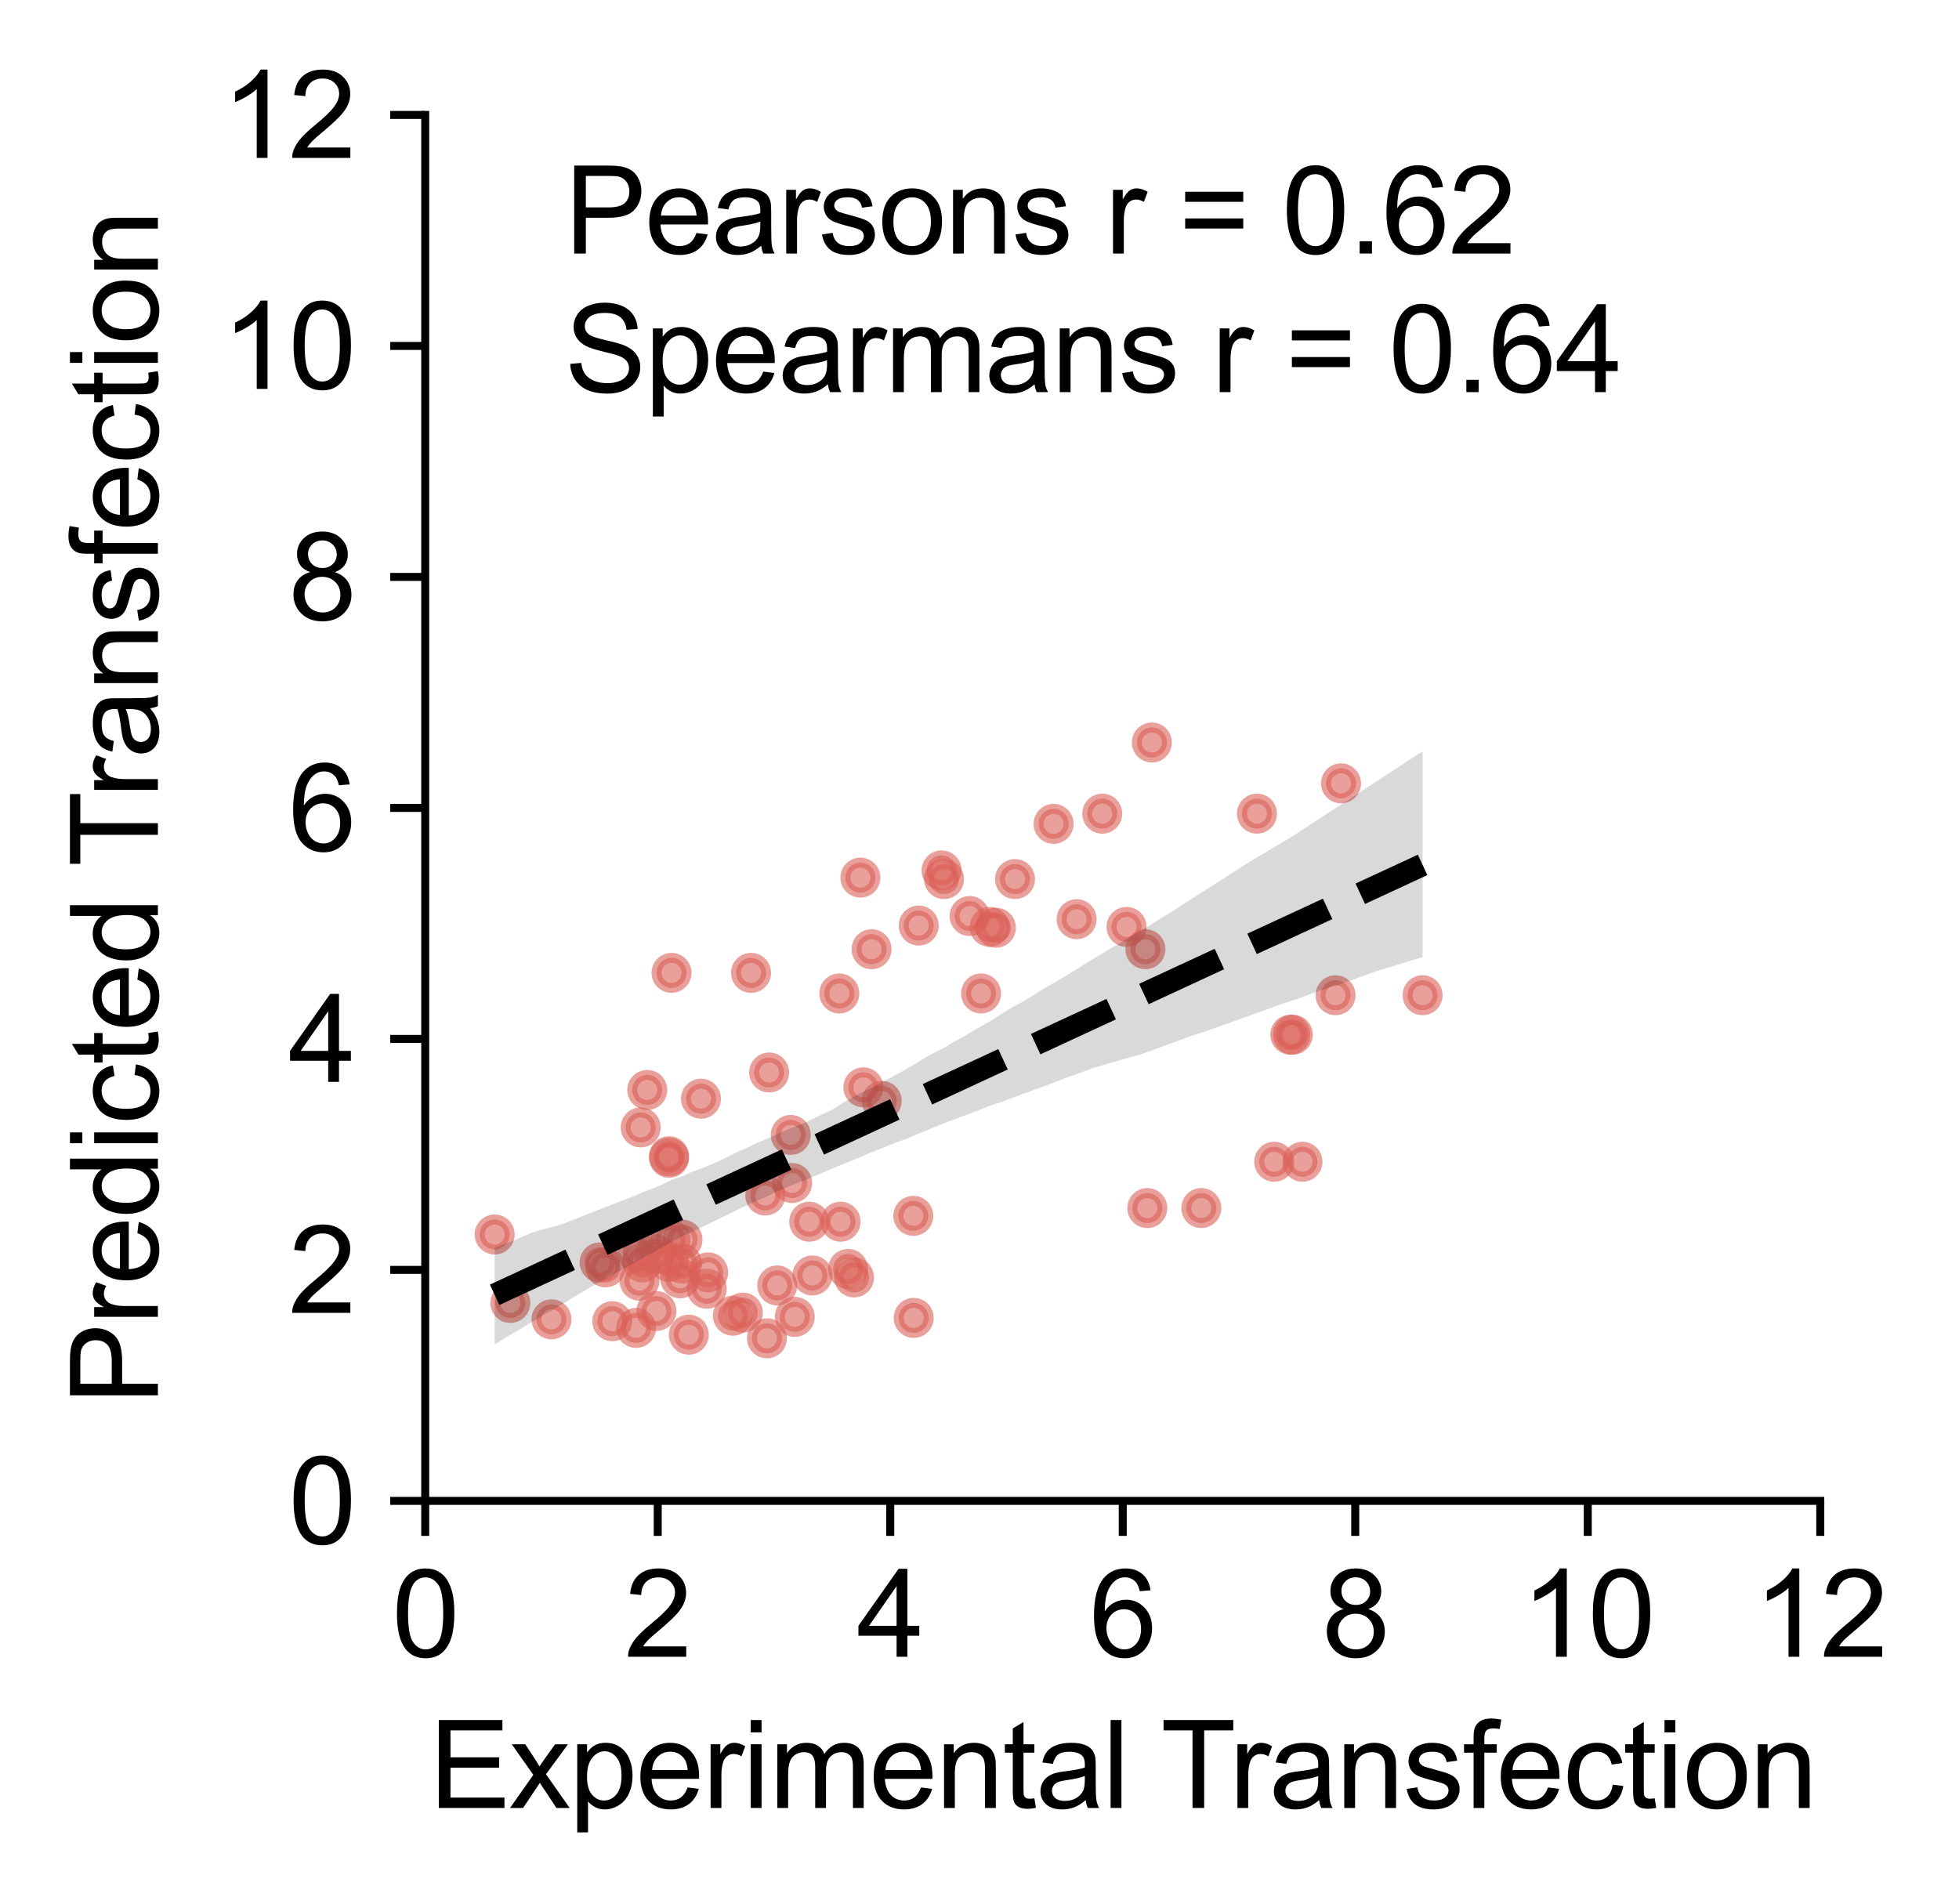 <?xml version="1.0" encoding="utf-8" standalone="no"?>
<!DOCTYPE svg PUBLIC "-//W3C//DTD SVG 1.1//EN"
  "http://www.w3.org/Graphics/SVG/1.1/DTD/svg11.dtd">
<svg xmlns:xlink="http://www.w3.org/1999/xlink" width="195.894pt" height="190.39pt" viewBox="0 0 195.894 190.39" xmlns="http://www.w3.org/2000/svg" version="1.1">
 <defs>
  <style type="text/css">*{stroke-linejoin: round; stroke-linecap: butt}</style>
 </defs>
 <g id="figure_1">
  <g id="patch_1">
   <path d="M 0 190.39 
L 195.894 190.39 
L 195.894 0 
L 0 0 
L 0 190.39 
z
" style="fill: none"/>
  </g>
  <g id="axes_1">
   <g id="patch_2">
    <path d="M 42.521 150.095 
L 182.021 150.095 
L 182.021 11.495 
L 42.521 11.495 
L 42.521 150.095 
z
" style="fill: none"/>
   </g>
   <g id="PathCollection_1">
    <defs>
     <path id="m101134aeeb" d="M 0 1.5 
C 0.398 1.5 0.779 1.342 1.061 1.061 
C 1.342 0.779 1.5 0.398 1.5 0 
C 1.5 -0.398 1.342 -0.779 1.061 -1.061 
C 0.779 -1.342 0.398 -1.5 0 -1.5 
C -0.398 -1.5 -0.779 -1.342 -1.061 -1.061 
C -1.342 -0.779 -1.5 -0.398 -1.5 0 
C -1.5 0.398 -1.342 0.779 -1.061 1.061 
C -0.779 1.342 -0.398 1.5 0 1.5 
z
" style="stroke: #db5f57; stroke-opacity: 0.6"/>
    </defs>
    <g clip-path="url(#p571106fadb)">
     <use xlink:href="#m101134aeeb" x="129.277" y="103.475" style="fill: #db5f57; fill-opacity: 0.6; stroke: #db5f57; stroke-opacity: 0.6"/>
     <use xlink:href="#m101134aeeb" x="125.691" y="81.37" style="fill: #db5f57; fill-opacity: 0.6; stroke: #db5f57; stroke-opacity: 0.6"/>
     <use xlink:href="#m101134aeeb" x="114.727" y="120.813" style="fill: #db5f57; fill-opacity: 0.6; stroke: #db5f57; stroke-opacity: 0.6"/>
     <use xlink:href="#m101134aeeb" x="98.961" y="92.694" style="fill: #db5f57; fill-opacity: 0.6; stroke: #db5f57; stroke-opacity: 0.6"/>
     <use xlink:href="#m101134aeeb" x="67.041" y="123.97" style="fill: #db5f57; fill-opacity: 0.6; stroke: #db5f57; stroke-opacity: 0.6"/>
     <use xlink:href="#m101134aeeb" x="67.151" y="97.291" style="fill: #db5f57; fill-opacity: 0.6; stroke: #db5f57; stroke-opacity: 0.6"/>
     <use xlink:href="#m101134aeeb" x="133.55" y="99.528" style="fill: #db5f57; fill-opacity: 0.6; stroke: #db5f57; stroke-opacity: 0.6"/>
     <use xlink:href="#m101134aeeb" x="87.156" y="94.927" style="fill: #db5f57; fill-opacity: 0.6; stroke: #db5f57; stroke-opacity: 0.6"/>
     <use xlink:href="#m101134aeeb" x="130.245" y="116.182" style="fill: #db5f57; fill-opacity: 0.6; stroke: #db5f57; stroke-opacity: 0.6"/>
     <use xlink:href="#m101134aeeb" x="83.931" y="99.351" style="fill: #db5f57; fill-opacity: 0.6; stroke: #db5f57; stroke-opacity: 0.6"/>
     <use xlink:href="#m101134aeeb" x="84.053" y="122.175" style="fill: #db5f57; fill-opacity: 0.6; stroke: #db5f57; stroke-opacity: 0.6"/>
     <use xlink:href="#m101134aeeb" x="94.396" y="87.913" style="fill: #db5f57; fill-opacity: 0.6; stroke: #db5f57; stroke-opacity: 0.6"/>
     <use xlink:href="#m101134aeeb" x="129.028" y="103.475" style="fill: #db5f57; fill-opacity: 0.6; stroke: #db5f57; stroke-opacity: 0.6"/>
     <use xlink:href="#m101134aeeb" x="110.22" y="81.37" style="fill: #db5f57; fill-opacity: 0.6; stroke: #db5f57; stroke-opacity: 0.6"/>
     <use xlink:href="#m101134aeeb" x="120.128" y="120.813" style="fill: #db5f57; fill-opacity: 0.6; stroke: #db5f57; stroke-opacity: 0.6"/>
     <use xlink:href="#m101134aeeb" x="112.648" y="92.694" style="fill: #db5f57; fill-opacity: 0.6; stroke: #db5f57; stroke-opacity: 0.6"/>
     <use xlink:href="#m101134aeeb" x="68.25" y="123.97" style="fill: #db5f57; fill-opacity: 0.6; stroke: #db5f57; stroke-opacity: 0.6"/>
     <use xlink:href="#m101134aeeb" x="75.104" y="97.291" style="fill: #db5f57; fill-opacity: 0.6; stroke: #db5f57; stroke-opacity: 0.6"/>
     <use xlink:href="#m101134aeeb" x="142.254" y="99.528" style="fill: #db5f57; fill-opacity: 0.6; stroke: #db5f57; stroke-opacity: 0.6"/>
     <use xlink:href="#m101134aeeb" x="114.538" y="94.927" style="fill: #db5f57; fill-opacity: 0.6; stroke: #db5f57; stroke-opacity: 0.6"/>
     <use xlink:href="#m101134aeeb" x="127.417" y="116.182" style="fill: #db5f57; fill-opacity: 0.6; stroke: #db5f57; stroke-opacity: 0.6"/>
     <use xlink:href="#m101134aeeb" x="98.105" y="99.351" style="fill: #db5f57; fill-opacity: 0.6; stroke: #db5f57; stroke-opacity: 0.6"/>
     <use xlink:href="#m101134aeeb" x="80.921" y="122.175" style="fill: #db5f57; fill-opacity: 0.6; stroke: #db5f57; stroke-opacity: 0.6"/>
     <use xlink:href="#m101134aeeb" x="101.498" y="87.913" style="fill: #db5f57; fill-opacity: 0.6; stroke: #db5f57; stroke-opacity: 0.6"/>
     <use xlink:href="#m101134aeeb" x="91.328" y="121.59" style="fill: #db5f57; fill-opacity: 0.6; stroke: #db5f57; stroke-opacity: 0.6"/>
     <use xlink:href="#m101134aeeb" x="134.097" y="78.337" style="fill: #db5f57; fill-opacity: 0.6; stroke: #db5f57; stroke-opacity: 0.6"/>
     <use xlink:href="#m101134aeeb" x="81.238" y="127.552" style="fill: #db5f57; fill-opacity: 0.6; stroke: #db5f57; stroke-opacity: 0.6"/>
     <use xlink:href="#m101134aeeb" x="86.336" y="108.741" style="fill: #db5f57; fill-opacity: 0.6; stroke: #db5f57; stroke-opacity: 0.6"/>
     <use xlink:href="#m101134aeeb" x="61.23" y="132.129" style="fill: #db5f57; fill-opacity: 0.6; stroke: #db5f57; stroke-opacity: 0.6"/>
     <use xlink:href="#m101134aeeb" x="66.9" y="115.786" style="fill: #db5f57; fill-opacity: 0.6; stroke: #db5f57; stroke-opacity: 0.6"/>
     <use xlink:href="#m101134aeeb" x="84.81" y="126.901" style="fill: #db5f57; fill-opacity: 0.6; stroke: #db5f57; stroke-opacity: 0.6"/>
     <use xlink:href="#m101134aeeb" x="115.184" y="74.255" style="fill: #db5f57; fill-opacity: 0.6; stroke: #db5f57; stroke-opacity: 0.6"/>
     <use xlink:href="#m101134aeeb" x="79.476" y="131.692" style="fill: #db5f57; fill-opacity: 0.6; stroke: #db5f57; stroke-opacity: 0.6"/>
     <use xlink:href="#m101134aeeb" x="91.87" y="92.561" style="fill: #db5f57; fill-opacity: 0.6; stroke: #db5f57; stroke-opacity: 0.6"/>
     <use xlink:href="#m101134aeeb" x="70.669" y="128.881" style="fill: #db5f57; fill-opacity: 0.6; stroke: #db5f57; stroke-opacity: 0.6"/>
     <use xlink:href="#m101134aeeb" x="96.96" y="91.607" style="fill: #db5f57; fill-opacity: 0.6; stroke: #db5f57; stroke-opacity: 0.6"/>
     <use xlink:href="#m101134aeeb" x="64.725" y="108.999" style="fill: #db5f57; fill-opacity: 0.6; stroke: #db5f57; stroke-opacity: 0.6"/>
     <use xlink:href="#m101134aeeb" x="76.911" y="107.253" style="fill: #db5f57; fill-opacity: 0.6; stroke: #db5f57; stroke-opacity: 0.6"/>
     <use xlink:href="#m101134aeeb" x="79.212" y="118.309" style="fill: #db5f57; fill-opacity: 0.6; stroke: #db5f57; stroke-opacity: 0.6"/>
     <use xlink:href="#m101134aeeb" x="64.068" y="112.746" style="fill: #db5f57; fill-opacity: 0.6; stroke: #db5f57; stroke-opacity: 0.6"/>
     <use xlink:href="#m101134aeeb" x="64.243" y="126.25" style="fill: #db5f57; fill-opacity: 0.6; stroke: #db5f57; stroke-opacity: 0.6"/>
     <use xlink:href="#m101134aeeb" x="66.9" y="115.632" style="fill: #db5f57; fill-opacity: 0.6; stroke: #db5f57; stroke-opacity: 0.6"/>
     <use xlink:href="#m101134aeeb" x="70.82" y="127.244" style="fill: #db5f57; fill-opacity: 0.6; stroke: #db5f57; stroke-opacity: 0.6"/>
     <use xlink:href="#m101134aeeb" x="99.588" y="92.777" style="fill: #db5f57; fill-opacity: 0.6; stroke: #db5f57; stroke-opacity: 0.6"/>
     <use xlink:href="#m101134aeeb" x="63.61" y="132.797" style="fill: #db5f57; fill-opacity: 0.6; stroke: #db5f57; stroke-opacity: 0.6"/>
     <use xlink:href="#m101134aeeb" x="107.659" y="91.927" style="fill: #db5f57; fill-opacity: 0.6; stroke: #db5f57; stroke-opacity: 0.6"/>
     <use xlink:href="#m101134aeeb" x="65.639" y="131.111" style="fill: #db5f57; fill-opacity: 0.6; stroke: #db5f57; stroke-opacity: 0.6"/>
     <use xlink:href="#m101134aeeb" x="105.357" y="82.389" style="fill: #db5f57; fill-opacity: 0.6; stroke: #db5f57; stroke-opacity: 0.6"/>
     <use xlink:href="#m101134aeeb" x="51.035" y="130.3" style="fill: #db5f57; fill-opacity: 0.6; stroke: #db5f57; stroke-opacity: 0.6"/>
     <use xlink:href="#m101134aeeb" x="68.88" y="133.475" style="fill: #db5f57; fill-opacity: 0.6; stroke: #db5f57; stroke-opacity: 0.6"/>
     <use xlink:href="#m101134aeeb" x="66.9" y="126.191" style="fill: #db5f57; fill-opacity: 0.6; stroke: #db5f57; stroke-opacity: 0.6"/>
     <use xlink:href="#m101134aeeb" x="68.015" y="127.837" style="fill: #db5f57; fill-opacity: 0.6; stroke: #db5f57; stroke-opacity: 0.6"/>
     <use xlink:href="#m101134aeeb" x="60.555" y="126.741" style="fill: #db5f57; fill-opacity: 0.6; stroke: #db5f57; stroke-opacity: 0.6"/>
     <use xlink:href="#m101134aeeb" x="63.758" y="125.281" style="fill: #db5f57; fill-opacity: 0.6; stroke: #db5f57; stroke-opacity: 0.6"/>
     <use xlink:href="#m101134aeeb" x="49.464" y="123.457" style="fill: #db5f57; fill-opacity: 0.6; stroke: #db5f57; stroke-opacity: 0.6"/>
     <use xlink:href="#m101134aeeb" x="73.289" y="131.577" style="fill: #db5f57; fill-opacity: 0.6; stroke: #db5f57; stroke-opacity: 0.6"/>
     <use xlink:href="#m101134aeeb" x="63.947" y="128.075" style="fill: #db5f57; fill-opacity: 0.6; stroke: #db5f57; stroke-opacity: 0.6"/>
     <use xlink:href="#m101134aeeb" x="70.097" y="109.874" style="fill: #db5f57; fill-opacity: 0.6; stroke: #db5f57; stroke-opacity: 0.6"/>
     <use xlink:href="#m101134aeeb" x="77.722" y="128.551" style="fill: #db5f57; fill-opacity: 0.6; stroke: #db5f57; stroke-opacity: 0.6"/>
     <use xlink:href="#m101134aeeb" x="94.157" y="87.045" style="fill: #db5f57; fill-opacity: 0.6; stroke: #db5f57; stroke-opacity: 0.6"/>
     <use xlink:href="#m101134aeeb" x="79.074" y="113.498" style="fill: #db5f57; fill-opacity: 0.6; stroke: #db5f57; stroke-opacity: 0.6"/>
     <use xlink:href="#m101134aeeb" x="76.693" y="133.839" style="fill: #db5f57; fill-opacity: 0.6; stroke: #db5f57; stroke-opacity: 0.6"/>
     <use xlink:href="#m101134aeeb" x="76.529" y="119.556" style="fill: #db5f57; fill-opacity: 0.6; stroke: #db5f57; stroke-opacity: 0.6"/>
     <use xlink:href="#m101134aeeb" x="85.404" y="127.752" style="fill: #db5f57; fill-opacity: 0.6; stroke: #db5f57; stroke-opacity: 0.6"/>
     <use xlink:href="#m101134aeeb" x="68.204" y="126.365" style="fill: #db5f57; fill-opacity: 0.6; stroke: #db5f57; stroke-opacity: 0.6"/>
     <use xlink:href="#m101134aeeb" x="65.518" y="125.398" style="fill: #db5f57; fill-opacity: 0.6; stroke: #db5f57; stroke-opacity: 0.6"/>
     <use xlink:href="#m101134aeeb" x="59.957" y="126.249" style="fill: #db5f57; fill-opacity: 0.6; stroke: #db5f57; stroke-opacity: 0.6"/>
     <use xlink:href="#m101134aeeb" x="91.369" y="131.795" style="fill: #db5f57; fill-opacity: 0.6; stroke: #db5f57; stroke-opacity: 0.6"/>
     <use xlink:href="#m101134aeeb" x="55.146" y="131.939" style="fill: #db5f57; fill-opacity: 0.6; stroke: #db5f57; stroke-opacity: 0.6"/>
     <use xlink:href="#m101134aeeb" x="88.169" y="110.092" style="fill: #db5f57; fill-opacity: 0.6; stroke: #db5f57; stroke-opacity: 0.6"/>
     <use xlink:href="#m101134aeeb" x="74.281" y="131.27" style="fill: #db5f57; fill-opacity: 0.6; stroke: #db5f57; stroke-opacity: 0.6"/>
     <use xlink:href="#m101134aeeb" x="86.038" y="87.767" style="fill: #db5f57; fill-opacity: 0.6; stroke: #db5f57; stroke-opacity: 0.6"/>
    </g>
   </g>
   <g id="PolyCollection_1">
    <path d="M 49.464 124.767 
L 49.464 134.456 
L 50.401 133.859 
L 51.338 133.307 
L 52.276 132.76 
L 53.213 132.19 
L 54.15 131.639 
L 55.087 131.092 
L 56.025 130.543 
L 56.962 129.966 
L 57.899 129.399 
L 58.836 128.847 
L 59.774 128.32 
L 60.711 127.798 
L 61.648 127.264 
L 62.586 126.748 
L 63.523 126.256 
L 64.46 125.716 
L 65.397 125.201 
L 66.335 124.677 
L 67.272 124.152 
L 68.209 123.65 
L 69.146 123.202 
L 70.084 122.776 
L 71.021 122.317 
L 71.958 121.854 
L 72.896 121.406 
L 73.833 120.939 
L 74.77 120.508 
L 75.707 120.077 
L 76.645 119.679 
L 77.582 119.202 
L 78.519 118.818 
L 79.457 118.399 
L 80.394 118.049 
L 81.331 117.668 
L 82.268 117.263 
L 83.206 116.866 
L 84.143 116.484 
L 85.08 116.1 
L 86.017 115.72 
L 86.955 115.315 
L 87.892 114.942 
L 88.829 114.568 
L 89.767 114.191 
L 90.704 113.863 
L 91.641 113.448 
L 92.578 113.086 
L 93.516 112.692 
L 94.453 112.299 
L 95.39 111.953 
L 96.327 111.606 
L 97.265 111.258 
L 98.202 110.905 
L 99.139 110.522 
L 100.077 110.218 
L 101.014 109.872 
L 101.951 109.525 
L 102.888 109.18 
L 103.826 108.833 
L 104.763 108.497 
L 105.7 108.13 
L 106.637 107.776 
L 107.575 107.447 
L 108.512 107.1 
L 109.449 106.764 
L 110.387 106.486 
L 111.324 106.219 
L 112.261 105.939 
L 113.198 105.689 
L 114.136 105.419 
L 115.073 105.085 
L 116.01 104.741 
L 116.948 104.397 
L 117.885 104.053 
L 118.822 103.708 
L 119.759 103.396 
L 120.697 103.096 
L 121.634 102.759 
L 122.571 102.422 
L 123.508 102.085 
L 124.446 101.747 
L 125.383 101.409 
L 126.32 101.07 
L 127.258 100.731 
L 128.195 100.393 
L 129.132 100.084 
L 130.069 99.778 
L 131.007 99.425 
L 131.944 99.071 
L 132.881 98.764 
L 133.818 98.488 
L 134.756 98.163 
L 135.693 97.831 
L 136.63 97.483 
L 137.568 97.14 
L 138.505 96.854 
L 139.442 96.569 
L 140.379 96.284 
L 141.317 95.999 
L 142.254 95.713 
L 142.254 75.134 
L 142.254 75.134 
L 141.317 75.745 
L 140.379 76.357 
L 139.442 76.969 
L 138.505 77.581 
L 137.568 78.193 
L 136.63 78.805 
L 135.693 79.417 
L 134.756 80.028 
L 133.818 80.64 
L 132.881 81.252 
L 131.944 81.864 
L 131.007 82.476 
L 130.069 83.088 
L 129.132 83.7 
L 128.195 84.267 
L 127.258 84.819 
L 126.32 85.372 
L 125.383 85.925 
L 124.446 86.519 
L 123.508 87.117 
L 122.571 87.715 
L 121.634 88.313 
L 120.697 88.912 
L 119.759 89.512 
L 118.822 90.112 
L 117.885 90.712 
L 116.948 91.312 
L 116.01 91.891 
L 115.073 92.479 
L 114.136 93.047 
L 113.198 93.594 
L 112.261 94.14 
L 111.324 94.695 
L 110.387 95.255 
L 109.449 95.816 
L 108.512 96.392 
L 107.575 96.986 
L 106.637 97.548 
L 105.7 98.103 
L 104.763 98.646 
L 103.826 99.2 
L 102.888 99.794 
L 101.951 100.341 
L 101.014 100.863 
L 100.077 101.444 
L 99.139 102.041 
L 98.202 102.587 
L 97.265 103.11 
L 96.327 103.683 
L 95.39 104.193 
L 94.453 104.756 
L 93.516 105.233 
L 92.578 105.726 
L 91.641 106.332 
L 90.704 106.863 
L 89.767 107.383 
L 88.829 107.902 
L 87.892 108.369 
L 86.955 108.873 
L 86.017 109.314 
L 85.08 109.812 
L 84.143 110.381 
L 83.206 110.978 
L 82.268 111.42 
L 81.331 111.862 
L 80.394 112.324 
L 79.457 112.689 
L 78.519 113.05 
L 77.582 113.494 
L 76.645 113.899 
L 75.707 114.284 
L 74.77 114.748 
L 73.833 115.16 
L 72.896 115.616 
L 71.958 116.083 
L 71.021 116.502 
L 70.084 116.862 
L 69.146 117.211 
L 68.209 117.63 
L 67.272 117.938 
L 66.335 118.398 
L 65.397 118.799 
L 64.46 119.154 
L 63.523 119.568 
L 62.586 119.925 
L 61.648 120.289 
L 60.711 120.656 
L 59.774 121.021 
L 58.836 121.39 
L 57.899 121.76 
L 56.962 122.127 
L 56.025 122.492 
L 55.087 122.734 
L 54.15 122.966 
L 53.213 123.269 
L 52.276 123.66 
L 51.338 124.062 
L 50.401 124.424 
L 49.464 124.767 
z
" clip-path="url(#p571106fadb)" style="fill-opacity: 0.15"/>
   </g>
   <g id="matplotlib.axis_1">
    <g id="xtick_1">
     <g id="line2d_1">
      <defs>
       <path id="m35823aa092" d="M 0 0 
L 0 3.5 
" style="stroke: #000000; stroke-width: 0.8"/>
      </defs>
      <g>
       <use xlink:href="#m35823aa092" x="42.521" y="150.095" style="stroke: #000000; stroke-width: 0.8"/>
      </g>
     </g>
     <g id="text_1">
      <!-- 0 -->
      <g transform="translate(39.184 165.684) scale(0.12 -0.12)">
       <defs>
        <path id="ArialMT-30" d="M 266 2259 
Q 266 3072 433 3567 
Q 600 4063 929 4331 
Q 1259 4600 1759 4600 
Q 2128 4600 2406 4451 
Q 2684 4303 2865 4023 
Q 3047 3744 3150 3342 
Q 3253 2941 3253 2259 
Q 3253 1453 3087 958 
Q 2922 463 2592 192 
Q 2263 -78 1759 -78 
Q 1097 -78 719 397 
Q 266 969 266 2259 
z
M 844 2259 
Q 844 1131 1108 757 
Q 1372 384 1759 384 
Q 2147 384 2411 759 
Q 2675 1134 2675 2259 
Q 2675 3391 2411 3762 
Q 2147 4134 1753 4134 
Q 1366 4134 1134 3806 
Q 844 3388 844 2259 
z
" transform="scale(0.016)"/>
       </defs>
       <use xlink:href="#ArialMT-30"/>
      </g>
     </g>
    </g>
    <g id="xtick_2">
     <g id="line2d_2">
      <g>
       <use xlink:href="#m35823aa092" x="65.771" y="150.095" style="stroke: #000000; stroke-width: 0.8"/>
      </g>
     </g>
     <g id="text_2">
      <!-- 2 -->
      <g transform="translate(62.434 165.684) scale(0.12 -0.12)">
       <defs>
        <path id="ArialMT-32" d="M 3222 541 
L 3222 0 
L 194 0 
Q 188 203 259 391 
Q 375 700 629 1000 
Q 884 1300 1366 1694 
Q 2113 2306 2375 2664 
Q 2638 3022 2638 3341 
Q 2638 3675 2398 3904 
Q 2159 4134 1775 4134 
Q 1369 4134 1125 3890 
Q 881 3647 878 3216 
L 300 3275 
Q 359 3922 746 4261 
Q 1134 4600 1788 4600 
Q 2447 4600 2831 4234 
Q 3216 3869 3216 3328 
Q 3216 3053 3103 2787 
Q 2991 2522 2730 2228 
Q 2469 1934 1863 1422 
Q 1356 997 1212 845 
Q 1069 694 975 541 
L 3222 541 
z
" transform="scale(0.016)"/>
       </defs>
       <use xlink:href="#ArialMT-32"/>
      </g>
     </g>
    </g>
    <g id="xtick_3">
     <g id="line2d_3">
      <g>
       <use xlink:href="#m35823aa092" x="89.021" y="150.095" style="stroke: #000000; stroke-width: 0.8"/>
      </g>
     </g>
     <g id="text_3">
      <!-- 4 -->
      <g transform="translate(85.684 165.684) scale(0.12 -0.12)">
       <defs>
        <path id="ArialMT-34" d="M 2069 0 
L 2069 1097 
L 81 1097 
L 81 1613 
L 2172 4581 
L 2631 4581 
L 2631 1613 
L 3250 1613 
L 3250 1097 
L 2631 1097 
L 2631 0 
L 2069 0 
z
M 2069 1613 
L 2069 3678 
L 634 1613 
L 2069 1613 
z
" transform="scale(0.016)"/>
       </defs>
       <use xlink:href="#ArialMT-34"/>
      </g>
     </g>
    </g>
    <g id="xtick_4">
     <g id="line2d_4">
      <g>
       <use xlink:href="#m35823aa092" x="112.271" y="150.095" style="stroke: #000000; stroke-width: 0.8"/>
      </g>
     </g>
     <g id="text_4">
      <!-- 6 -->
      <g transform="translate(108.934 165.684) scale(0.12 -0.12)">
       <defs>
        <path id="ArialMT-36" d="M 3184 3459 
L 2625 3416 
Q 2550 3747 2413 3897 
Q 2184 4138 1850 4138 
Q 1581 4138 1378 3988 
Q 1113 3794 959 3422 
Q 806 3050 800 2363 
Q 1003 2672 1297 2822 
Q 1591 2972 1913 2972 
Q 2475 2972 2870 2558 
Q 3266 2144 3266 1488 
Q 3266 1056 3080 686 
Q 2894 316 2569 119 
Q 2244 -78 1831 -78 
Q 1128 -78 684 439 
Q 241 956 241 2144 
Q 241 3472 731 4075 
Q 1159 4600 1884 4600 
Q 2425 4600 2770 4297 
Q 3116 3994 3184 3459 
z
M 888 1484 
Q 888 1194 1011 928 
Q 1134 663 1356 523 
Q 1578 384 1822 384 
Q 2178 384 2434 671 
Q 2691 959 2691 1453 
Q 2691 1928 2437 2201 
Q 2184 2475 1800 2475 
Q 1419 2475 1153 2201 
Q 888 1928 888 1484 
z
" transform="scale(0.016)"/>
       </defs>
       <use xlink:href="#ArialMT-36"/>
      </g>
     </g>
    </g>
    <g id="xtick_5">
     <g id="line2d_5">
      <g>
       <use xlink:href="#m35823aa092" x="135.521" y="150.095" style="stroke: #000000; stroke-width: 0.8"/>
      </g>
     </g>
     <g id="text_5">
      <!-- 8 -->
      <g transform="translate(132.184 165.684) scale(0.12 -0.12)">
       <defs>
        <path id="ArialMT-38" d="M 1131 2484 
Q 781 2613 612 2850 
Q 444 3088 444 3419 
Q 444 3919 803 4259 
Q 1163 4600 1759 4600 
Q 2359 4600 2725 4251 
Q 3091 3903 3091 3403 
Q 3091 3084 2923 2848 
Q 2756 2613 2416 2484 
Q 2838 2347 3058 2040 
Q 3278 1734 3278 1309 
Q 3278 722 2862 322 
Q 2447 -78 1769 -78 
Q 1091 -78 675 323 
Q 259 725 259 1325 
Q 259 1772 486 2073 
Q 713 2375 1131 2484 
z
M 1019 3438 
Q 1019 3113 1228 2906 
Q 1438 2700 1772 2700 
Q 2097 2700 2305 2904 
Q 2513 3109 2513 3406 
Q 2513 3716 2298 3927 
Q 2084 4138 1766 4138 
Q 1444 4138 1231 3931 
Q 1019 3725 1019 3438 
z
M 838 1322 
Q 838 1081 952 856 
Q 1066 631 1291 507 
Q 1516 384 1775 384 
Q 2178 384 2440 643 
Q 2703 903 2703 1303 
Q 2703 1709 2433 1975 
Q 2163 2241 1756 2241 
Q 1359 2241 1098 1978 
Q 838 1716 838 1322 
z
" transform="scale(0.016)"/>
       </defs>
       <use xlink:href="#ArialMT-38"/>
      </g>
     </g>
    </g>
    <g id="xtick_6">
     <g id="line2d_6">
      <g>
       <use xlink:href="#m35823aa092" x="158.771" y="150.095" style="stroke: #000000; stroke-width: 0.8"/>
      </g>
     </g>
     <g id="text_6">
      <!-- 10 -->
      <g transform="translate(152.097 165.684) scale(0.12 -0.12)">
       <defs>
        <path id="ArialMT-31" d="M 2384 0 
L 1822 0 
L 1822 3584 
Q 1619 3391 1289 3197 
Q 959 3003 697 2906 
L 697 3450 
Q 1169 3672 1522 3987 
Q 1875 4303 2022 4600 
L 2384 4600 
L 2384 0 
z
" transform="scale(0.016)"/>
       </defs>
       <use xlink:href="#ArialMT-31"/>
       <use xlink:href="#ArialMT-30" x="55.615"/>
      </g>
     </g>
    </g>
    <g id="xtick_7">
     <g id="line2d_7">
      <g>
       <use xlink:href="#m35823aa092" x="182.021" y="150.095" style="stroke: #000000; stroke-width: 0.8"/>
      </g>
     </g>
     <g id="text_7">
      <!-- 12 -->
      <g transform="translate(175.347 165.684) scale(0.12 -0.12)">
       <use xlink:href="#ArialMT-31"/>
       <use xlink:href="#ArialMT-32" x="55.615"/>
      </g>
     </g>
    </g>
    <g id="text_8">
     <!-- Experimental Transfection -->
     <g transform="translate(42.908 180.805) scale(0.12 -0.12)">
      <defs>
       <path id="ArialMT-45" d="M 506 0 
L 506 4581 
L 3819 4581 
L 3819 4041 
L 1113 4041 
L 1113 2638 
L 3647 2638 
L 3647 2100 
L 1113 2100 
L 1113 541 
L 3925 541 
L 3925 0 
L 506 0 
z
" transform="scale(0.016)"/>
       <path id="ArialMT-78" d="M 47 0 
L 1259 1725 
L 138 3319 
L 841 3319 
L 1350 2541 
Q 1494 2319 1581 2169 
Q 1719 2375 1834 2534 
L 2394 3319 
L 3066 3319 
L 1919 1756 
L 3153 0 
L 2463 0 
L 1781 1031 
L 1600 1309 
L 728 0 
L 47 0 
z
" transform="scale(0.016)"/>
       <path id="ArialMT-70" d="M 422 -1272 
L 422 3319 
L 934 3319 
L 934 2888 
Q 1116 3141 1344 3267 
Q 1572 3394 1897 3394 
Q 2322 3394 2647 3175 
Q 2972 2956 3137 2557 
Q 3303 2159 3303 1684 
Q 3303 1175 3120 767 
Q 2938 359 2589 142 
Q 2241 -75 1856 -75 
Q 1575 -75 1351 44 
Q 1128 163 984 344 
L 984 -1272 
L 422 -1272 
z
M 931 1641 
Q 931 1000 1190 694 
Q 1450 388 1819 388 
Q 2194 388 2461 705 
Q 2728 1022 2728 1688 
Q 2728 2322 2467 2637 
Q 2206 2953 1844 2953 
Q 1484 2953 1207 2617 
Q 931 2281 931 1641 
z
" transform="scale(0.016)"/>
       <path id="ArialMT-65" d="M 2694 1069 
L 3275 997 
Q 3138 488 2766 206 
Q 2394 -75 1816 -75 
Q 1088 -75 661 373 
Q 234 822 234 1631 
Q 234 2469 665 2931 
Q 1097 3394 1784 3394 
Q 2450 3394 2872 2941 
Q 3294 2488 3294 1666 
Q 3294 1616 3291 1516 
L 816 1516 
Q 847 969 1125 678 
Q 1403 388 1819 388 
Q 2128 388 2347 550 
Q 2566 713 2694 1069 
z
M 847 1978 
L 2700 1978 
Q 2663 2397 2488 2606 
Q 2219 2931 1791 2931 
Q 1403 2931 1139 2672 
Q 875 2413 847 1978 
z
" transform="scale(0.016)"/>
       <path id="ArialMT-72" d="M 416 0 
L 416 3319 
L 922 3319 
L 922 2816 
Q 1116 3169 1280 3281 
Q 1444 3394 1641 3394 
Q 1925 3394 2219 3213 
L 2025 2691 
Q 1819 2813 1613 2813 
Q 1428 2813 1281 2702 
Q 1134 2591 1072 2394 
Q 978 2094 978 1738 
L 978 0 
L 416 0 
z
" transform="scale(0.016)"/>
       <path id="ArialMT-69" d="M 425 3934 
L 425 4581 
L 988 4581 
L 988 3934 
L 425 3934 
z
M 425 0 
L 425 3319 
L 988 3319 
L 988 0 
L 425 0 
z
" transform="scale(0.016)"/>
       <path id="ArialMT-6d" d="M 422 0 
L 422 3319 
L 925 3319 
L 925 2853 
Q 1081 3097 1340 3245 
Q 1600 3394 1931 3394 
Q 2300 3394 2536 3241 
Q 2772 3088 2869 2813 
Q 3263 3394 3894 3394 
Q 4388 3394 4653 3120 
Q 4919 2847 4919 2278 
L 4919 0 
L 4359 0 
L 4359 2091 
Q 4359 2428 4304 2576 
Q 4250 2725 4106 2815 
Q 3963 2906 3769 2906 
Q 3419 2906 3187 2673 
Q 2956 2441 2956 1928 
L 2956 0 
L 2394 0 
L 2394 2156 
Q 2394 2531 2256 2718 
Q 2119 2906 1806 2906 
Q 1569 2906 1367 2781 
Q 1166 2656 1075 2415 
Q 984 2175 984 1722 
L 984 0 
L 422 0 
z
" transform="scale(0.016)"/>
       <path id="ArialMT-6e" d="M 422 0 
L 422 3319 
L 928 3319 
L 928 2847 
Q 1294 3394 1984 3394 
Q 2284 3394 2536 3286 
Q 2788 3178 2913 3003 
Q 3038 2828 3088 2588 
Q 3119 2431 3119 2041 
L 3119 0 
L 2556 0 
L 2556 2019 
Q 2556 2363 2490 2533 
Q 2425 2703 2258 2804 
Q 2091 2906 1866 2906 
Q 1506 2906 1245 2678 
Q 984 2450 984 1813 
L 984 0 
L 422 0 
z
" transform="scale(0.016)"/>
       <path id="ArialMT-74" d="M 1650 503 
L 1731 6 
Q 1494 -44 1306 -44 
Q 1000 -44 831 53 
Q 663 150 594 308 
Q 525 466 525 972 
L 525 2881 
L 113 2881 
L 113 3319 
L 525 3319 
L 525 4141 
L 1084 4478 
L 1084 3319 
L 1650 3319 
L 1650 2881 
L 1084 2881 
L 1084 941 
Q 1084 700 1114 631 
Q 1144 563 1211 522 
Q 1278 481 1403 481 
Q 1497 481 1650 503 
z
" transform="scale(0.016)"/>
       <path id="ArialMT-61" d="M 2588 409 
Q 2275 144 1986 34 
Q 1697 -75 1366 -75 
Q 819 -75 525 192 
Q 231 459 231 875 
Q 231 1119 342 1320 
Q 453 1522 633 1644 
Q 813 1766 1038 1828 
Q 1203 1872 1538 1913 
Q 2219 1994 2541 2106 
Q 2544 2222 2544 2253 
Q 2544 2597 2384 2738 
Q 2169 2928 1744 2928 
Q 1347 2928 1158 2789 
Q 969 2650 878 2297 
L 328 2372 
Q 403 2725 575 2942 
Q 747 3159 1072 3276 
Q 1397 3394 1825 3394 
Q 2250 3394 2515 3294 
Q 2781 3194 2906 3042 
Q 3031 2891 3081 2659 
Q 3109 2516 3109 2141 
L 3109 1391 
Q 3109 606 3145 398 
Q 3181 191 3288 0 
L 2700 0 
Q 2613 175 2588 409 
z
M 2541 1666 
Q 2234 1541 1622 1453 
Q 1275 1403 1131 1340 
Q 988 1278 909 1158 
Q 831 1038 831 891 
Q 831 666 1001 516 
Q 1172 366 1500 366 
Q 1825 366 2078 508 
Q 2331 650 2450 897 
Q 2541 1088 2541 1459 
L 2541 1666 
z
" transform="scale(0.016)"/>
       <path id="ArialMT-6c" d="M 409 0 
L 409 4581 
L 972 4581 
L 972 0 
L 409 0 
z
" transform="scale(0.016)"/>
       <path id="ArialMT-20" transform="scale(0.016)"/>
       <path id="ArialMT-54" d="M 1659 0 
L 1659 4041 
L 150 4041 
L 150 4581 
L 3781 4581 
L 3781 4041 
L 2266 4041 
L 2266 0 
L 1659 0 
z
" transform="scale(0.016)"/>
       <path id="ArialMT-73" d="M 197 991 
L 753 1078 
Q 800 744 1014 566 
Q 1228 388 1613 388 
Q 2000 388 2187 545 
Q 2375 703 2375 916 
Q 2375 1106 2209 1216 
Q 2094 1291 1634 1406 
Q 1016 1563 777 1677 
Q 538 1791 414 1992 
Q 291 2194 291 2438 
Q 291 2659 392 2848 
Q 494 3038 669 3163 
Q 800 3259 1026 3326 
Q 1253 3394 1513 3394 
Q 1903 3394 2198 3281 
Q 2494 3169 2634 2976 
Q 2775 2784 2828 2463 
L 2278 2388 
Q 2241 2644 2061 2787 
Q 1881 2931 1553 2931 
Q 1166 2931 1000 2803 
Q 834 2675 834 2503 
Q 834 2394 903 2306 
Q 972 2216 1119 2156 
Q 1203 2125 1616 2013 
Q 2213 1853 2448 1751 
Q 2684 1650 2818 1456 
Q 2953 1263 2953 975 
Q 2953 694 2789 445 
Q 2625 197 2315 61 
Q 2006 -75 1616 -75 
Q 969 -75 630 194 
Q 291 463 197 991 
z
" transform="scale(0.016)"/>
       <path id="ArialMT-66" d="M 556 0 
L 556 2881 
L 59 2881 
L 59 3319 
L 556 3319 
L 556 3672 
Q 556 4006 616 4169 
Q 697 4388 901 4523 
Q 1106 4659 1475 4659 
Q 1713 4659 2000 4603 
L 1916 4113 
Q 1741 4144 1584 4144 
Q 1328 4144 1222 4034 
Q 1116 3925 1116 3625 
L 1116 3319 
L 1763 3319 
L 1763 2881 
L 1116 2881 
L 1116 0 
L 556 0 
z
" transform="scale(0.016)"/>
       <path id="ArialMT-63" d="M 2588 1216 
L 3141 1144 
Q 3050 572 2676 248 
Q 2303 -75 1759 -75 
Q 1078 -75 664 370 
Q 250 816 250 1647 
Q 250 2184 428 2587 
Q 606 2991 970 3192 
Q 1334 3394 1763 3394 
Q 2303 3394 2647 3120 
Q 2991 2847 3088 2344 
L 2541 2259 
Q 2463 2594 2264 2762 
Q 2066 2931 1784 2931 
Q 1359 2931 1093 2626 
Q 828 2322 828 1663 
Q 828 994 1084 691 
Q 1341 388 1753 388 
Q 2084 388 2306 591 
Q 2528 794 2588 1216 
z
" transform="scale(0.016)"/>
       <path id="ArialMT-6f" d="M 213 1659 
Q 213 2581 725 3025 
Q 1153 3394 1769 3394 
Q 2453 3394 2887 2945 
Q 3322 2497 3322 1706 
Q 3322 1066 3130 698 
Q 2938 331 2570 128 
Q 2203 -75 1769 -75 
Q 1072 -75 642 372 
Q 213 819 213 1659 
z
M 791 1659 
Q 791 1022 1069 705 
Q 1347 388 1769 388 
Q 2188 388 2466 706 
Q 2744 1025 2744 1678 
Q 2744 2294 2464 2611 
Q 2184 2928 1769 2928 
Q 1347 2928 1069 2612 
Q 791 2297 791 1659 
z
" transform="scale(0.016)"/>
      </defs>
      <use xlink:href="#ArialMT-45"/>
      <use xlink:href="#ArialMT-78" x="66.699"/>
      <use xlink:href="#ArialMT-70" x="116.699"/>
      <use xlink:href="#ArialMT-65" x="172.314"/>
      <use xlink:href="#ArialMT-72" x="227.93"/>
      <use xlink:href="#ArialMT-69" x="261.23"/>
      <use xlink:href="#ArialMT-6d" x="283.447"/>
      <use xlink:href="#ArialMT-65" x="366.748"/>
      <use xlink:href="#ArialMT-6e" x="422.363"/>
      <use xlink:href="#ArialMT-74" x="477.979"/>
      <use xlink:href="#ArialMT-61" x="505.762"/>
      <use xlink:href="#ArialMT-6c" x="561.377"/>
      <use xlink:href="#ArialMT-20" x="583.594"/>
      <use xlink:href="#ArialMT-54" x="609.627"/>
      <use xlink:href="#ArialMT-72" x="666.961"/>
      <use xlink:href="#ArialMT-61" x="700.262"/>
      <use xlink:href="#ArialMT-6e" x="755.877"/>
      <use xlink:href="#ArialMT-73" x="811.492"/>
      <use xlink:href="#ArialMT-66" x="861.492"/>
      <use xlink:href="#ArialMT-65" x="889.275"/>
      <use xlink:href="#ArialMT-63" x="944.891"/>
      <use xlink:href="#ArialMT-74" x="994.891"/>
      <use xlink:href="#ArialMT-69" x="1022.674"/>
      <use xlink:href="#ArialMT-6f" x="1044.891"/>
      <use xlink:href="#ArialMT-6e" x="1100.506"/>
     </g>
    </g>
   </g>
   <g id="matplotlib.axis_2">
    <g id="ytick_1">
     <g id="line2d_8">
      <defs>
       <path id="md12ef5e433" d="M 0 0 
L -3.5 0 
" style="stroke: #000000; stroke-width: 0.8"/>
      </defs>
      <g>
       <use xlink:href="#md12ef5e433" x="42.521" y="150.095" style="stroke: #000000; stroke-width: 0.8"/>
      </g>
     </g>
     <g id="text_9">
      <!-- 0 -->
      <g transform="translate(28.848 154.389) scale(0.12 -0.12)">
       <use xlink:href="#ArialMT-30"/>
      </g>
     </g>
    </g>
    <g id="ytick_2">
     <g id="line2d_9">
      <g>
       <use xlink:href="#md12ef5e433" x="42.521" y="126.995" style="stroke: #000000; stroke-width: 0.8"/>
      </g>
     </g>
     <g id="text_10">
      <!-- 2 -->
      <g transform="translate(28.848 131.289) scale(0.12 -0.12)">
       <use xlink:href="#ArialMT-32"/>
      </g>
     </g>
    </g>
    <g id="ytick_3">
     <g id="line2d_10">
      <g>
       <use xlink:href="#md12ef5e433" x="42.521" y="103.895" style="stroke: #000000; stroke-width: 0.8"/>
      </g>
     </g>
     <g id="text_11">
      <!-- 4 -->
      <g transform="translate(28.848 108.189) scale(0.12 -0.12)">
       <use xlink:href="#ArialMT-34"/>
      </g>
     </g>
    </g>
    <g id="ytick_4">
     <g id="line2d_11">
      <g>
       <use xlink:href="#md12ef5e433" x="42.521" y="80.795" style="stroke: #000000; stroke-width: 0.8"/>
      </g>
     </g>
     <g id="text_12">
      <!-- 6 -->
      <g transform="translate(28.848 85.089) scale(0.12 -0.12)">
       <use xlink:href="#ArialMT-36"/>
      </g>
     </g>
    </g>
    <g id="ytick_5">
     <g id="line2d_12">
      <g>
       <use xlink:href="#md12ef5e433" x="42.521" y="57.695" style="stroke: #000000; stroke-width: 0.8"/>
      </g>
     </g>
     <g id="text_13">
      <!-- 8 -->
      <g transform="translate(28.848 61.989) scale(0.12 -0.12)">
       <use xlink:href="#ArialMT-38"/>
      </g>
     </g>
    </g>
    <g id="ytick_6">
     <g id="line2d_13">
      <g>
       <use xlink:href="#md12ef5e433" x="42.521" y="34.595" style="stroke: #000000; stroke-width: 0.8"/>
      </g>
     </g>
     <g id="text_14">
      <!-- 10 -->
      <g transform="translate(22.174 38.889) scale(0.12 -0.12)">
       <use xlink:href="#ArialMT-31"/>
       <use xlink:href="#ArialMT-30" x="55.615"/>
      </g>
     </g>
    </g>
    <g id="ytick_7">
     <g id="line2d_14">
      <g>
       <use xlink:href="#md12ef5e433" x="42.521" y="11.495" style="stroke: #000000; stroke-width: 0.8"/>
      </g>
     </g>
     <g id="text_15">
      <!-- 12 -->
      <g transform="translate(22.174 15.789) scale(0.12 -0.12)">
       <use xlink:href="#ArialMT-31"/>
       <use xlink:href="#ArialMT-32" x="55.615"/>
      </g>
     </g>
    </g>
    <g id="text_16">
     <!-- Predicted Transfection -->
     <g transform="translate(15.789 140.49) rotate(-90) scale(0.12 -0.12)">
      <defs>
       <path id="ArialMT-50" d="M 494 0 
L 494 4581 
L 2222 4581 
Q 2678 4581 2919 4538 
Q 3256 4481 3484 4323 
Q 3713 4166 3852 3881 
Q 3991 3597 3991 3256 
Q 3991 2672 3619 2267 
Q 3247 1863 2275 1863 
L 1100 1863 
L 1100 0 
L 494 0 
z
M 1100 2403 
L 2284 2403 
Q 2872 2403 3119 2622 
Q 3366 2841 3366 3238 
Q 3366 3525 3220 3729 
Q 3075 3934 2838 4000 
Q 2684 4041 2272 4041 
L 1100 4041 
L 1100 2403 
z
" transform="scale(0.016)"/>
       <path id="ArialMT-64" d="M 2575 0 
L 2575 419 
Q 2259 -75 1647 -75 
Q 1250 -75 917 144 
Q 584 363 401 755 
Q 219 1147 219 1656 
Q 219 2153 384 2558 
Q 550 2963 881 3178 
Q 1213 3394 1622 3394 
Q 1922 3394 2156 3267 
Q 2391 3141 2538 2938 
L 2538 4581 
L 3097 4581 
L 3097 0 
L 2575 0 
z
M 797 1656 
Q 797 1019 1065 703 
Q 1334 388 1700 388 
Q 2069 388 2326 689 
Q 2584 991 2584 1609 
Q 2584 2291 2321 2609 
Q 2059 2928 1675 2928 
Q 1300 2928 1048 2622 
Q 797 2316 797 1656 
z
" transform="scale(0.016)"/>
      </defs>
      <use xlink:href="#ArialMT-50"/>
      <use xlink:href="#ArialMT-72" x="66.699"/>
      <use xlink:href="#ArialMT-65" x="100"/>
      <use xlink:href="#ArialMT-64" x="155.615"/>
      <use xlink:href="#ArialMT-69" x="211.23"/>
      <use xlink:href="#ArialMT-63" x="233.447"/>
      <use xlink:href="#ArialMT-74" x="283.447"/>
      <use xlink:href="#ArialMT-65" x="311.23"/>
      <use xlink:href="#ArialMT-64" x="366.846"/>
      <use xlink:href="#ArialMT-20" x="422.461"/>
      <use xlink:href="#ArialMT-54" x="448.494"/>
      <use xlink:href="#ArialMT-72" x="505.828"/>
      <use xlink:href="#ArialMT-61" x="539.129"/>
      <use xlink:href="#ArialMT-6e" x="594.744"/>
      <use xlink:href="#ArialMT-73" x="650.359"/>
      <use xlink:href="#ArialMT-66" x="700.359"/>
      <use xlink:href="#ArialMT-65" x="728.143"/>
      <use xlink:href="#ArialMT-63" x="783.758"/>
      <use xlink:href="#ArialMT-74" x="833.758"/>
      <use xlink:href="#ArialMT-69" x="861.541"/>
      <use xlink:href="#ArialMT-6f" x="883.758"/>
      <use xlink:href="#ArialMT-6e" x="939.373"/>
     </g>
    </g>
   </g>
   <g id="line2d_15">
    <path d="M 49.464 129.486 
L 50.401 129.052 
L 51.338 128.618 
L 52.276 128.184 
L 53.213 127.749 
L 54.15 127.315 
L 55.087 126.881 
L 56.025 126.446 
L 56.962 126.012 
L 57.899 125.578 
L 58.836 125.144 
L 59.774 124.709 
L 60.711 124.275 
L 61.648 123.841 
L 62.586 123.407 
L 63.523 122.972 
L 64.46 122.538 
L 65.397 122.104 
L 66.335 121.669 
L 67.272 121.235 
L 68.209 120.801 
L 69.146 120.367 
L 70.084 119.932 
L 71.021 119.498 
L 71.958 119.064 
L 72.896 118.63 
L 73.833 118.195 
L 74.77 117.761 
L 75.707 117.327 
L 76.645 116.892 
L 77.582 116.458 
L 78.519 116.024 
L 79.457 115.59 
L 80.394 115.155 
L 81.331 114.721 
L 82.268 114.287 
L 83.206 113.853 
L 84.143 113.418 
L 85.08 112.984 
L 86.017 112.55 
L 86.955 112.115 
L 87.892 111.681 
L 88.829 111.247 
L 89.767 110.813 
L 90.704 110.378 
L 91.641 109.944 
L 92.578 109.51 
L 93.516 109.076 
L 94.453 108.641 
L 95.39 108.207 
L 96.327 107.773 
L 97.265 107.338 
L 98.202 106.904 
L 99.139 106.47 
L 100.077 106.036 
L 101.014 105.601 
L 101.951 105.167 
L 102.888 104.733 
L 103.826 104.299 
L 104.763 103.864 
L 105.7 103.43 
L 106.637 102.996 
L 107.575 102.561 
L 108.512 102.127 
L 109.449 101.693 
L 110.387 101.259 
L 111.324 100.824 
L 112.261 100.39 
L 113.198 99.956 
L 114.136 99.522 
L 115.073 99.087 
L 116.01 98.653 
L 116.948 98.219 
L 117.885 97.784 
L 118.822 97.35 
L 119.759 96.916 
L 120.697 96.482 
L 121.634 96.047 
L 122.571 95.613 
L 123.508 95.179 
L 124.446 94.745 
L 125.383 94.31 
L 126.32 93.876 
L 127.258 93.442 
L 128.195 93.007 
L 129.132 92.573 
L 130.069 92.139 
L 131.007 91.705 
L 131.944 91.27 
L 132.881 90.836 
L 133.818 90.402 
L 134.756 89.968 
L 135.693 89.533 
L 136.63 89.099 
L 137.568 88.665 
L 138.505 88.23 
L 139.442 87.796 
L 140.379 87.362 
L 141.317 86.928 
L 142.254 86.493 
" clip-path="url(#p571106fadb)" style="fill: none; stroke-dasharray: 8.325,3.6; stroke-dashoffset: 0; stroke: #000000; stroke-width: 2.25"/>
   </g>
   <g id="patch_3">
    <path d="M 42.521 150.095 
L 42.521 11.495 
" style="fill: none; stroke: #000000; stroke-width: 0.8; stroke-linejoin: miter; stroke-linecap: square"/>
   </g>
   <g id="patch_4">
    <path d="M 42.521 150.095 
L 182.021 150.095 
" style="fill: none; stroke: #000000; stroke-width: 0.8; stroke-linejoin: miter; stroke-linecap: square"/>
   </g>
   <g id="text_17">
    <!-- Pearsons r = 0.62 -->
    <g transform="translate(56.471 25.355) scale(0.12 -0.12)">
     <defs>
      <path id="ArialMT-3d" d="M 3381 2694 
L 356 2694 
L 356 3219 
L 3381 3219 
L 3381 2694 
z
M 3381 1303 
L 356 1303 
L 356 1828 
L 3381 1828 
L 3381 1303 
z
" transform="scale(0.016)"/>
      <path id="ArialMT-2e" d="M 581 0 
L 581 641 
L 1222 641 
L 1222 0 
L 581 0 
z
" transform="scale(0.016)"/>
     </defs>
     <use xlink:href="#ArialMT-50"/>
     <use xlink:href="#ArialMT-65" x="66.699"/>
     <use xlink:href="#ArialMT-61" x="122.314"/>
     <use xlink:href="#ArialMT-72" x="177.93"/>
     <use xlink:href="#ArialMT-73" x="211.23"/>
     <use xlink:href="#ArialMT-6f" x="261.23"/>
     <use xlink:href="#ArialMT-6e" x="316.846"/>
     <use xlink:href="#ArialMT-73" x="372.461"/>
     <use xlink:href="#ArialMT-20" x="422.461"/>
     <use xlink:href="#ArialMT-72" x="450.244"/>
     <use xlink:href="#ArialMT-20" x="483.545"/>
     <use xlink:href="#ArialMT-3d" x="511.328"/>
     <use xlink:href="#ArialMT-20" x="569.727"/>
     <use xlink:href="#ArialMT-30" x="597.51"/>
     <use xlink:href="#ArialMT-2e" x="653.125"/>
     <use xlink:href="#ArialMT-36" x="680.908"/>
     <use xlink:href="#ArialMT-32" x="736.523"/>
    </g>
   </g>
   <g id="text_18">
    <!-- Spearmans r = 0.64 -->
    <g transform="translate(56.471 39.215) scale(0.12 -0.12)">
     <defs>
      <path id="ArialMT-53" d="M 288 1472 
L 859 1522 
Q 900 1178 1048 958 
Q 1197 738 1509 602 
Q 1822 466 2213 466 
Q 2559 466 2825 569 
Q 3091 672 3220 851 
Q 3350 1031 3350 1244 
Q 3350 1459 3225 1620 
Q 3100 1781 2813 1891 
Q 2628 1963 1997 2114 
Q 1366 2266 1113 2400 
Q 784 2572 623 2826 
Q 463 3081 463 3397 
Q 463 3744 659 4045 
Q 856 4347 1234 4503 
Q 1613 4659 2075 4659 
Q 2584 4659 2973 4495 
Q 3363 4331 3572 4012 
Q 3781 3694 3797 3291 
L 3216 3247 
Q 3169 3681 2898 3903 
Q 2628 4125 2100 4125 
Q 1550 4125 1298 3923 
Q 1047 3722 1047 3438 
Q 1047 3191 1225 3031 
Q 1400 2872 2139 2705 
Q 2878 2538 3153 2413 
Q 3553 2228 3743 1945 
Q 3934 1663 3934 1294 
Q 3934 928 3725 604 
Q 3516 281 3123 101 
Q 2731 -78 2241 -78 
Q 1619 -78 1198 103 
Q 778 284 539 648 
Q 300 1013 288 1472 
z
" transform="scale(0.016)"/>
     </defs>
     <use xlink:href="#ArialMT-53"/>
     <use xlink:href="#ArialMT-70" x="66.699"/>
     <use xlink:href="#ArialMT-65" x="122.314"/>
     <use xlink:href="#ArialMT-61" x="177.93"/>
     <use xlink:href="#ArialMT-72" x="233.545"/>
     <use xlink:href="#ArialMT-6d" x="266.846"/>
     <use xlink:href="#ArialMT-61" x="350.146"/>
     <use xlink:href="#ArialMT-6e" x="405.762"/>
     <use xlink:href="#ArialMT-73" x="461.377"/>
     <use xlink:href="#ArialMT-20" x="511.377"/>
     <use xlink:href="#ArialMT-72" x="539.16"/>
     <use xlink:href="#ArialMT-20" x="572.461"/>
     <use xlink:href="#ArialMT-3d" x="600.244"/>
     <use xlink:href="#ArialMT-20" x="658.643"/>
     <use xlink:href="#ArialMT-30" x="686.426"/>
     <use xlink:href="#ArialMT-2e" x="742.041"/>
     <use xlink:href="#ArialMT-36" x="769.824"/>
     <use xlink:href="#ArialMT-34" x="825.439"/>
    </g>
   </g>
  </g>
 </g>
 <defs>
  <clipPath id="p571106fadb">
   <rect x="42.521" y="11.495" width="139.5" height="138.6"/>
  </clipPath>
 </defs>
</svg>
